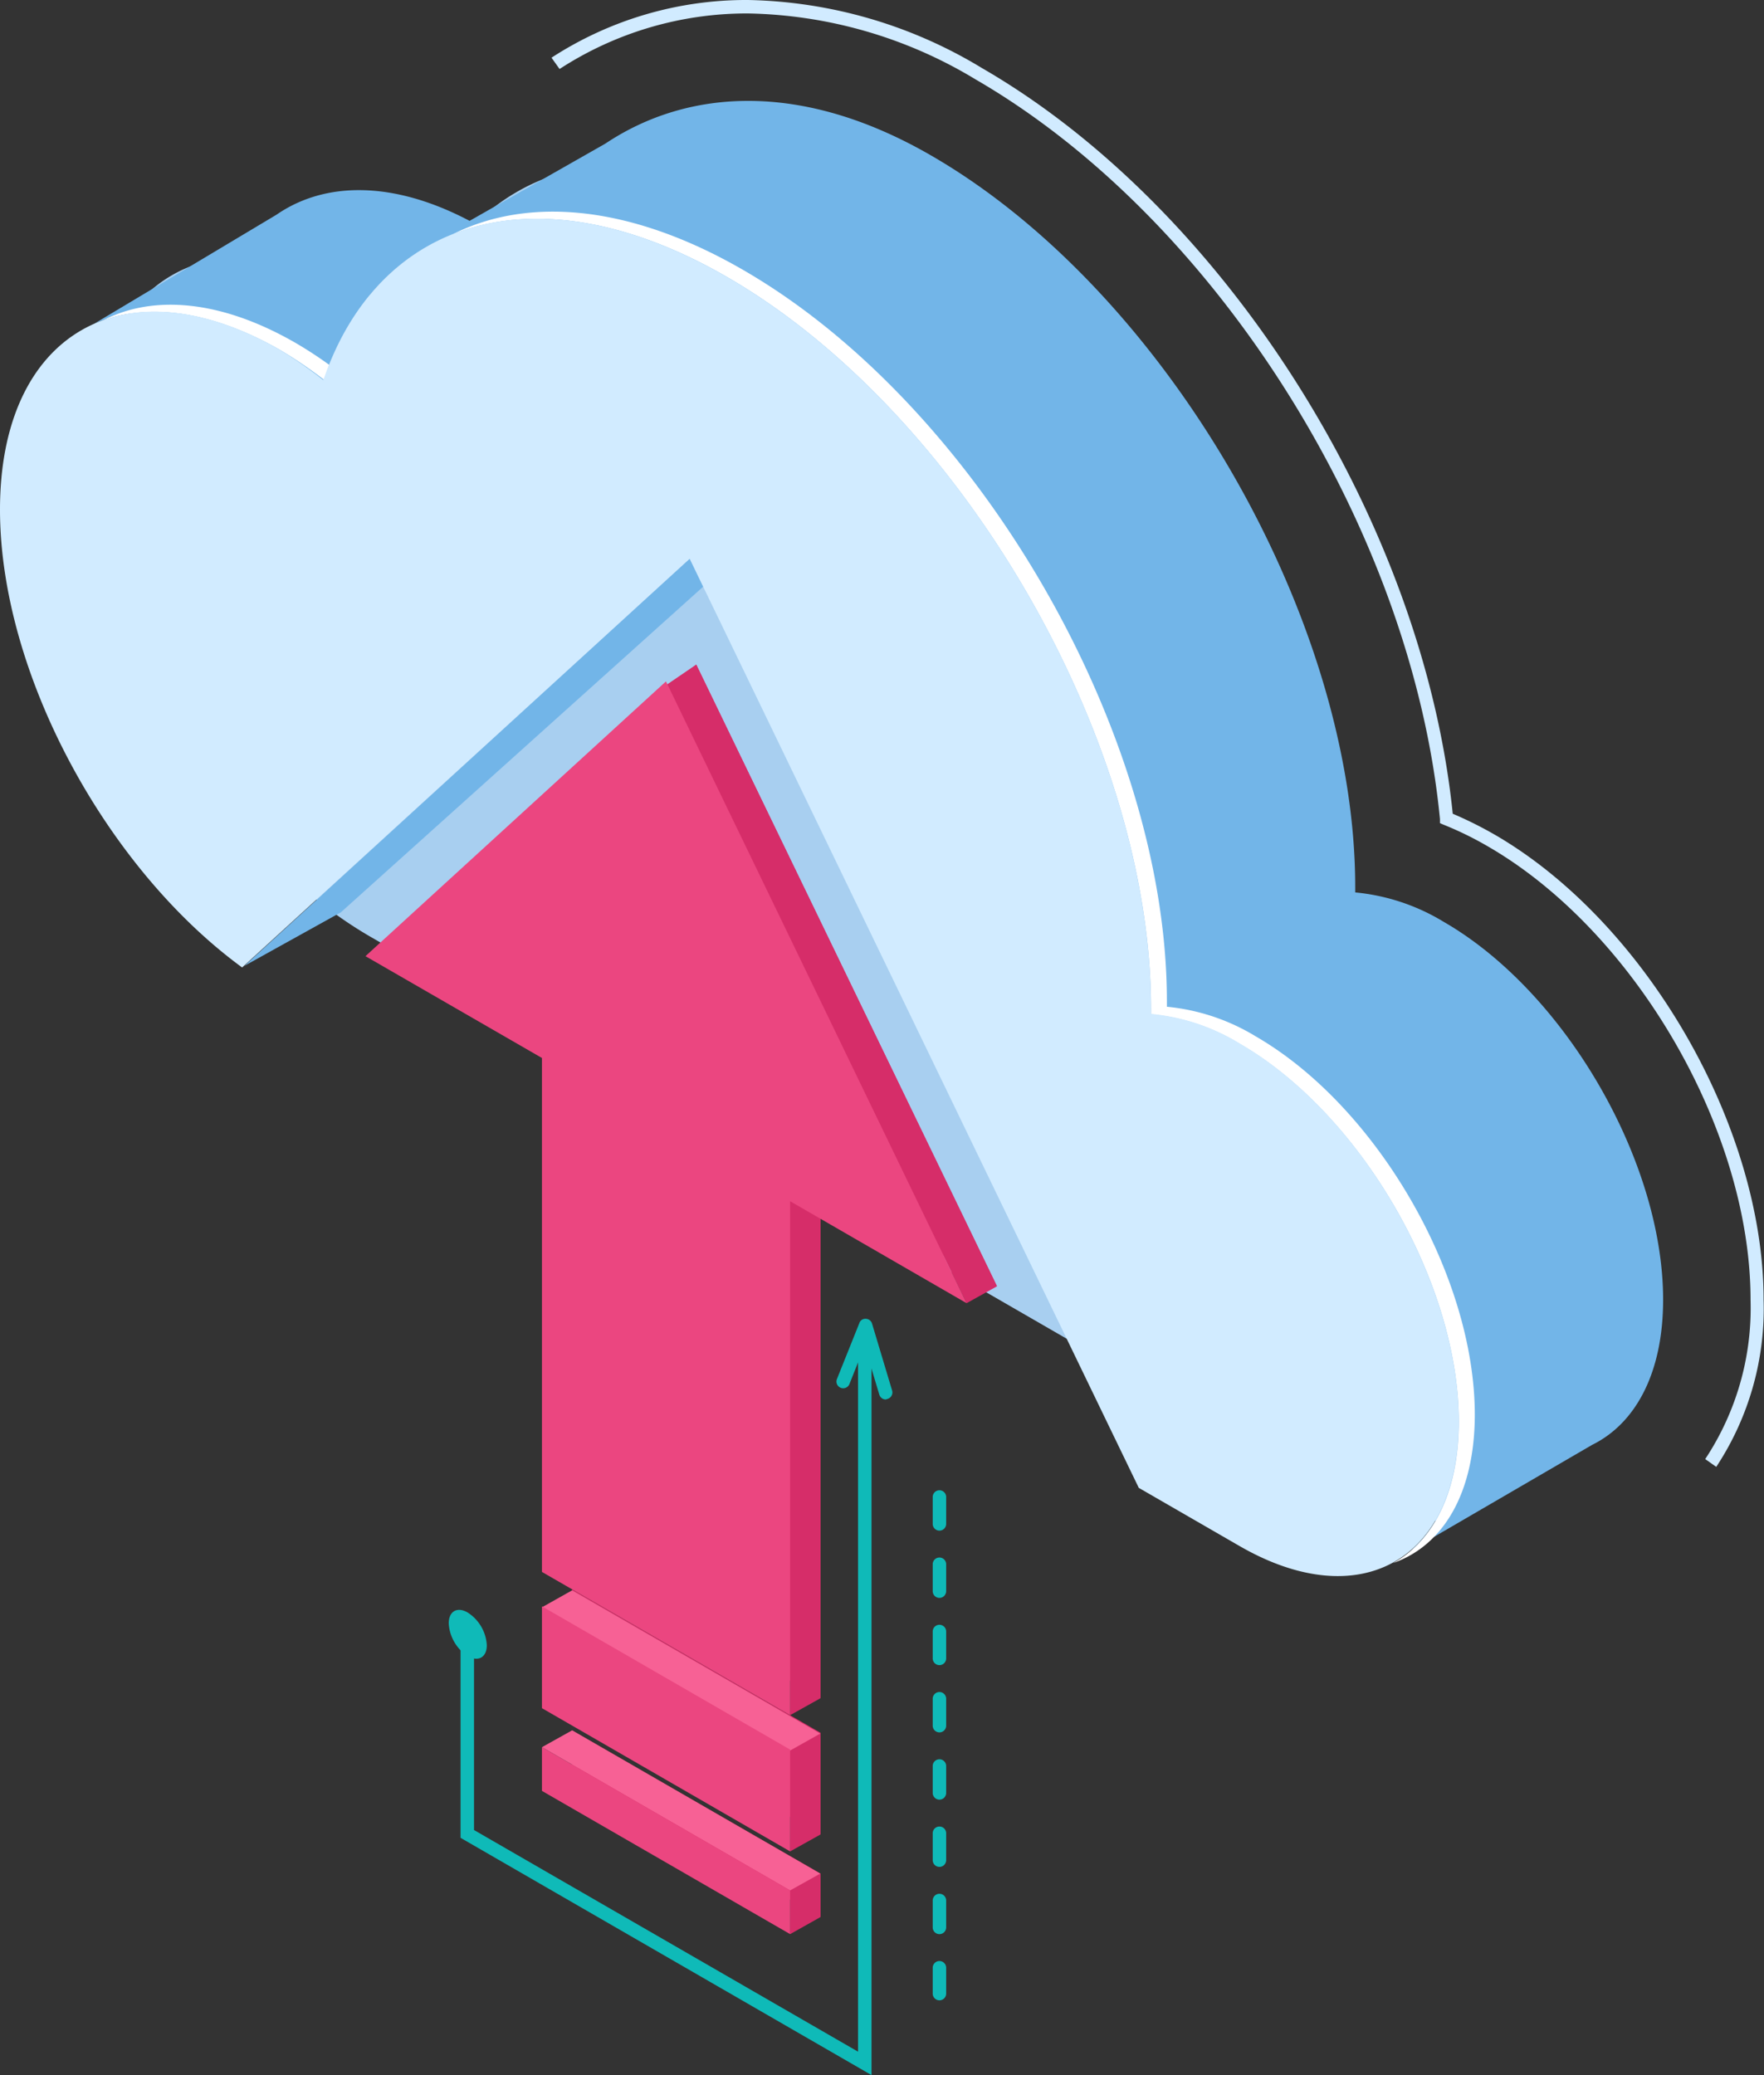 <svg xmlns="http://www.w3.org/2000/svg" viewBox="0 0 131.14 154.28">
    <rect x="0" y="0" width="131.14" height="154.28" fill="#333333" stroke="none"/>
    <defs>
        <style>
            .cls-1{fill:#a8cff0;}.cls-2{fill:#72b5e8;}.cls-3{fill:#d1ebff;}.cls-4{fill:#fff;}.cls-5{fill:#d62d69;}.cls-6{fill:#f76195;}.cls-7{fill:#0fbab8;}.cls-8{fill:#eb4680;}
        </style>
    </defs>
    <g id="Слой_2" data-name="Слой 2">
        <g id="Layer_1" data-name="Layer 1">
            <path class="cls-1"
                  d="M98.9,73.48a15.52,15.52,0,0,0-6.6-2.2c0-.14,0-.27,0-.41,0-20-14.11-44.33-31.52-54.38-14-8.08-25.86-4.44-30,7.68a32.3,32.3,0,0,0-3.29-2.23C16.05,15.31,6.74,20.62,6.74,33.79S16.05,63,27.53,69.64L98.9,110.85c9,5.19,16.28,1,16.28-9.28S107.89,78.67,98.9,73.48Z"/>
            <polygon class="cls-2" points="18.17 71.81 25.34 67.83 52.83 43.12 51.27 41.54 18.17 71.81"/>
            <path class="cls-3"
                  d="M127.59,109.06l-.82-.58a20.34,20.34,0,0,0,3.37-11.85c0-12.58-8.59-27.39-19.54-33.71a25.26,25.26,0,0,0-3.27-1.6l-.28-.12,0-.3c-2.08-21.5-16.6-44.62-34.53-55A33.78,33.78,0,0,0,55.6,1a25.55,25.55,0,0,0-14,4.13L41,4.29A26.56,26.56,0,0,1,55.6,0,34.73,34.73,0,0,1,73,5.06C91.1,15.52,105.78,38.79,108,60.5a29,29,0,0,1,3.11,1.55c11.23,6.49,20,21.68,20,34.58A21.35,21.35,0,0,1,127.59,109.06Z"/>
            <path class="cls-2"
                  d="M123.64,96.63c0-10.31-7.3-22.89-16.29-28.08a15.43,15.43,0,0,0-6.6-2.2c0-.14,0-.27,0-.41,0-20-14.12-44.33-31.53-54.38C59.47,5.92,51,6.67,45,10.68L34.91,16.42c-5.69-3-10.77-2.93-14.35-.46L7,24.07c3.67-1.6,8.48-1.08,13.76,2a32.3,32.3,0,0,1,3.29,2.23c4.11-12.12,16-15.76,30-7.67C71.46,30.64,85.57,55,85.57,75c0,.14,0,.27,0,.41a15.3,15.3,0,0,1,6.6,2.2c9,5.19,16.28,17.76,16.28,28.08,0,4.37-1.31,7.63-3.5,9.54l13.42-7.81,0,0C121.59,105.83,123.64,102.09,123.64,96.63Z"/>
            <path class="cls-4"
                  d="M93.35,77.05a15.52,15.52,0,0,0-6.6-2.2c0-.14,0-.27,0-.41,0-20-14.11-44.33-31.52-54.38-8.35-4.82-15.93-5.47-21.56-2.65,5.49-2.18,12.6-1.31,20.37,3.18C71.46,30.64,85.57,55,85.57,75c0,.14,0,.27,0,.41a15.3,15.3,0,0,1,6.6,2.2c9,5.19,16.28,17.76,16.28,28.08,0,5.22-1.87,8.86-4.88,10.52,3.7-1.29,6.07-5.17,6.07-11.05C109.63,94.81,102.34,82.24,93.35,77.05Z"/>
            <path class="cls-4"
                  d="M20.79,26a32.3,32.3,0,0,1,3.29,2.23c.13-.37.26-.74.4-1.1A29.93,29.93,0,0,0,22,25.51c-5.57-3.22-10.63-3.62-14.36-1.68C11.2,22.53,15.79,23.15,20.79,26Z"/>
            <path class="cls-3"
                  d="M92.16,77.58a15.3,15.3,0,0,0-6.6-2.2c0-.14,0-.27,0-.41,0-20-14.11-44.33-31.52-54.38-14-8.09-25.86-4.45-30,7.67A32.3,32.3,0,0,0,20.79,26C9.31,19.41,0,24.71,0,37.89,0,50,7.85,64.5,18,71.93L51.27,41.54l33.39,69.08,7.5,4.33c9,5.19,16.28,1,16.28-9.29S101.15,82.77,92.16,77.58Z"/>
            <path class="cls-5"
                  d="M42.54,125.74,61,136.4v-7.57L42.54,118.17Zm0,6.15L61,142.54V139.3L42.54,128.65Zm0-54.48v38.2L61,126.27V88.06l13.13,7.58L51.76,49.41,29.41,69.83Z"/>
            <polygon class="cls-5" points="71.86 96.89 74.11 95.64 51.76 49.41 49.46 50.98 71.86 96.89"/>
            <polygon class="cls-5" points="58.74 143.8 60.98 142.54 60.98 139.3 58.74 140.55 58.74 143.8"/>
            <polygon class="cls-5" points="58.74 137.65 60.98 136.4 60.98 128.83 58.74 130.08 58.74 137.65"/>
            <polygon class="cls-5" points="58.74 127.52 60.98 126.27 60.98 88.06 58.74 89.31 58.74 127.52"/>
            <polygon class="cls-6" points="40.29 129.9 42.53 128.65 60.98 139.3 58.74 140.55 40.29 129.9"/>
            <polygon class="cls-6" points="40.29 119.5 42.53 118.24 60.98 128.89 58.74 130.15 40.29 119.5"/>
            <path class="cls-7"
                  d="M69.84,148.72a.5.5,0,0,1-.5-.5V146.3a.5.5,0,0,1,.5-.5.5.5,0,0,1,.5.5v1.92A.5.5,0,0,1,69.84,148.72Zm0-4.92a.5.5,0,0,1-.5-.5v-2a.5.5,0,0,1,.5-.5.5.5,0,0,1,.5.5v2A.5.5,0,0,1,69.84,143.8Zm0-5a.5.5,0,0,1-.5-.5v-2a.5.5,0,0,1,.5-.5.5.5,0,0,1,.5.5v2A.5.5,0,0,1,69.84,138.8Zm0-5a.5.5,0,0,1-.5-.5v-2a.5.5,0,0,1,.5-.5.5.5,0,0,1,.5.5v2A.5.5,0,0,1,69.84,133.8Zm0-5a.5.5,0,0,1-.5-.5v-2a.5.5,0,0,1,.5-.5.5.5,0,0,1,.5.5v2A.5.5,0,0,1,69.84,128.8Zm0-5a.5.5,0,0,1-.5-.5v-2a.5.5,0,0,1,.5-.5.5.5,0,0,1,.5.5v2A.5.5,0,0,1,69.84,123.8Zm0-5a.5.5,0,0,1-.5-.5v-2a.5.5,0,0,1,.5-.5.5.5,0,0,1,.5.5v2A.5.5,0,0,1,69.84,118.8Zm0-5a.5.5,0,0,1-.5-.5v-2a.5.5,0,0,1,.5-.5.5.5,0,0,1,.5.5v2A.5.5,0,0,1,69.84,113.8Z"/>
            <path class="cls-7"
                  d="M64.79,154.28,34.24,136.64V122.53a.5.5,0,0,1,1,0v13.53l28.55,16.48V98.93a.5.5,0,0,1,.5-.5.5.5,0,0,1,.5.5Z"/>
            <path class="cls-8"
                  d="M40.29,127l18.45,10.65v-7.57L40.29,119.43Zm0,6.15L58.74,143.8v-3.25L40.29,129.9Zm0-54.49v38.21l18.45,10.65V89.31l13.12,7.58L49.51,50.66,27.17,71.09Z"/>
            <path class="cls-7"
                  d="M65.85,104.05a.51.51,0,0,1-.48-.36l-1.09-3.63-1.13,2.84a.5.5,0,0,1-.65.28.5.5,0,0,1-.28-.65l1.67-4.17a.47.47,0,0,1,.48-.31.5.5,0,0,1,.46.36l1.5,5A.5.5,0,0,1,66,104Z"/>
            <path class="cls-7"
                  d="M36.19,122.32c0,.9-.63,1.26-1.42.81a3.11,3.11,0,0,1-1.41-2.44c0-.89.63-1.26,1.41-.8A3.09,3.09,0,0,1,36.19,122.32Z"/>
        </g>
    </g>
</svg>